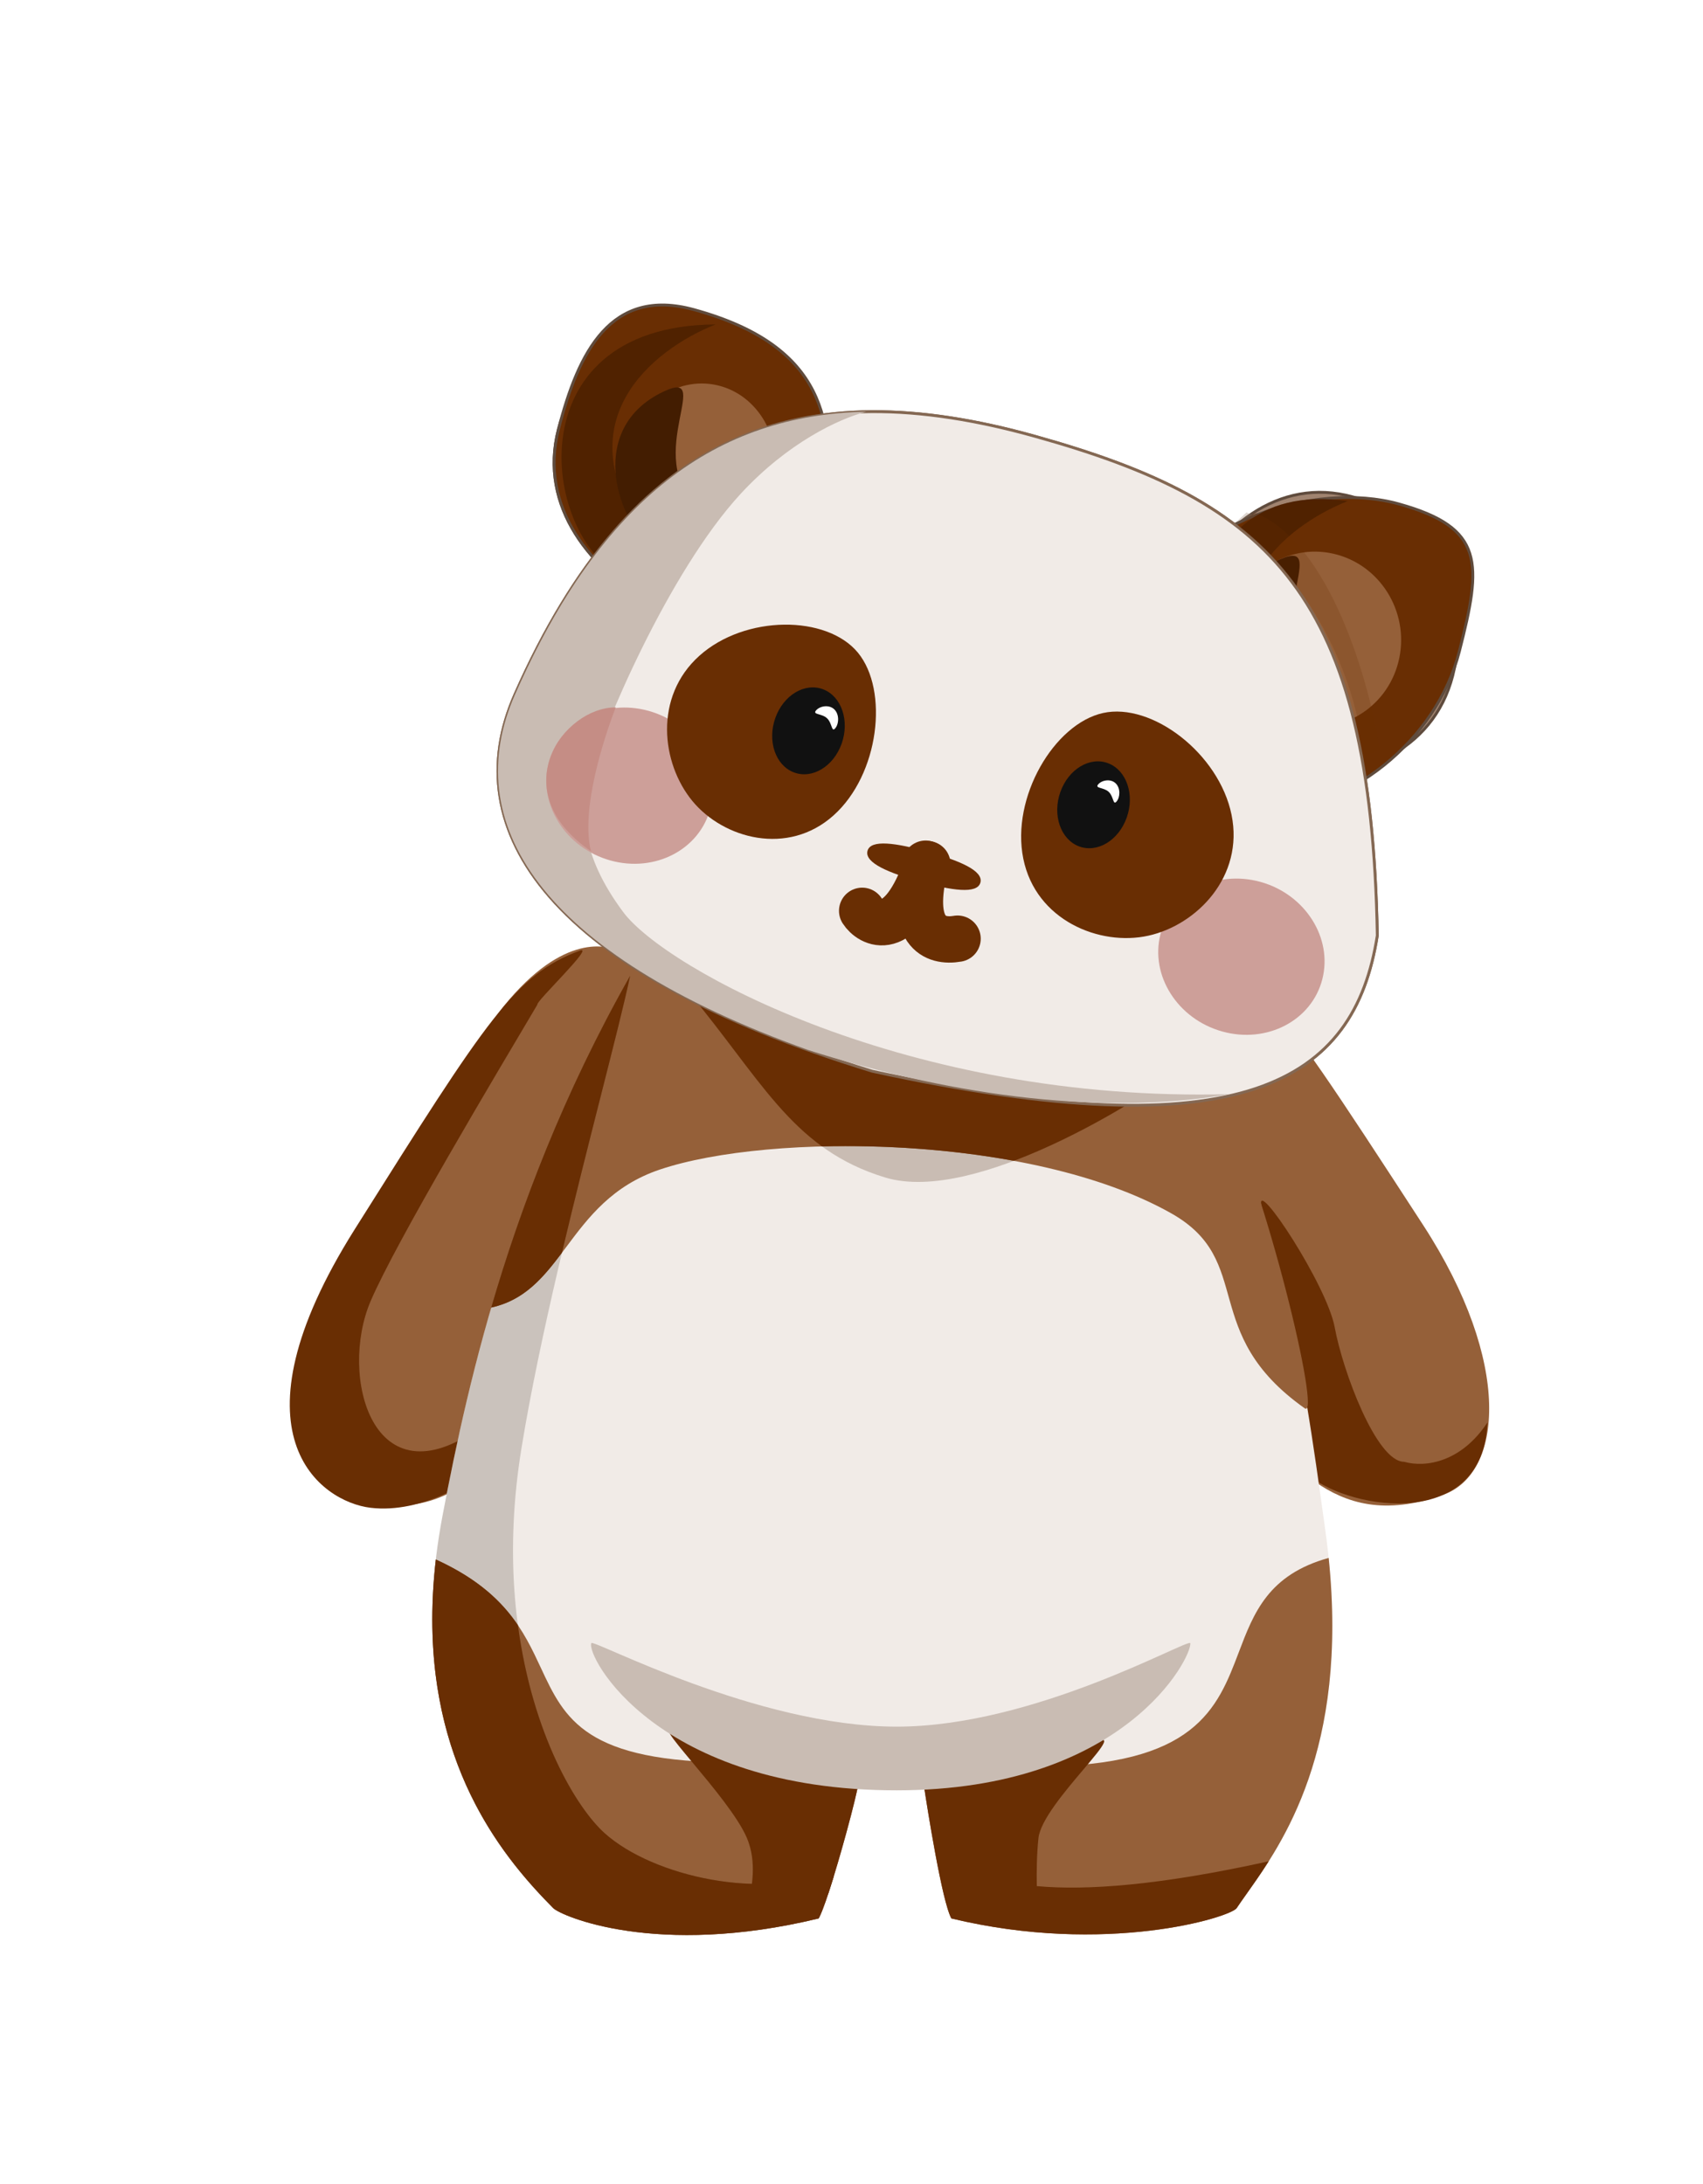 <svg width="595" height="763" viewBox="0 0 595 763" fill="none" xmlns="http://www.w3.org/2000/svg">
<g filter="url(#filter0_d_873_136)">
<path d="M289.333 172.348C282.361 199.491 255.614 215.599 229.593 208.326C206.304 195.233 188.13 173.153 195.102 146.01C202.074 118.867 228.821 102.759 254.842 110.032C280.863 117.305 290.936 144.263 289.333 172.348Z" fill="#A0836F"/>
<path d="M289.333 172.348C282.361 199.491 255.614 215.599 229.593 208.326C206.304 195.233 188.13 173.153 195.102 146.01C202.074 118.867 228.821 102.759 254.842 110.032C280.863 117.305 290.936 144.263 289.333 172.348Z" stroke="#5F4B3D"/>
<path d="M226.619 184.08C195.946 143.876 227.9 118.054 250.028 109.351C178.301 109.804 189.575 186.173 218.829 198.01C232.662 210.663 257.293 224.284 226.619 184.08Z" fill="#846853"/>
<ellipse cx="26.601" cy="29.177" rx="26.601" ry="29.177" transform="matrix(0.963 0.269 -0.249 0.969 226.078 123.726)" fill="#C6A195"/>
<path d="M230.383 133.532C204.681 146.987 216.103 179.619 228.914 187.729L244.286 173.263C223.514 155.811 251.333 122.566 230.383 133.532Z" fill="#B59084"/>
<path d="M412.737 205.531C405.765 232.674 421.339 260.611 447.523 267.93C474.123 268.78 500.585 259.177 507.557 232.034C514.529 204.89 498.956 176.953 472.772 169.635C446.588 162.316 424.843 180.382 412.737 205.531Z" fill="#A0836F"/>
<path d="M412.737 205.531C405.765 232.674 421.339 260.611 447.523 267.93C474.123 268.78 500.585 259.177 507.557 232.034C514.529 204.89 498.956 176.953 472.772 169.635C446.588 162.316 424.843 180.382 412.737 205.531Z" stroke="#5F4B3D"/>
<path d="M447.722 245.198C417.203 205.015 448.813 179.804 470.87 171.071C406.125 161.767 410.808 247.336 439.944 259.143C453.714 271.785 478.241 285.381 447.722 245.198Z" fill="#846853"/>
<ellipse cx="29.964" cy="30.446" rx="29.964" ry="30.446" transform="matrix(0.963 0.269 -0.249 0.969 438.41 181.755)" fill="#C6A195"/>
<path d="M445.134 192.411C417.671 206.301 430.145 240.551 443.936 249.138L460.316 234.11C437.924 215.682 467.517 181.089 445.134 192.411Z" fill="#B59084"/>
<path d="M481.201 322.825C473.183 374.037 434.563 398.458 304.757 370.247C191.893 335.766 158.918 286.199 179.944 238.622C220.962 145.807 279.625 125.521 361.725 148.469C443.825 171.416 479.074 203.278 481.201 322.825Z" fill="#A0836F"/>
<path d="M481.201 322.825C473.183 374.037 434.563 398.458 304.757 370.247C191.893 335.766 158.918 286.199 179.944 238.622C220.962 145.807 279.625 125.521 361.725 148.469C443.825 171.416 479.074 203.278 481.201 322.825Z" stroke="#846853"/>
<path d="M301.682 140.907C301.523 140.907 301.361 140.908 301.198 140.909C294.383 141.081 278.532 147.119 258.783 168.506C233.492 195.894 210.107 251.397 206.35 266.019C202.836 279.7 202.598 294.296 217.731 314.654C232.423 334.42 317.168 381.304 429.59 378.269C355.341 391.24 264.422 357.03 220.896 332.401C177.369 307.772 173.308 274.379 175.911 256.045C178.514 237.711 201.072 196.363 227.849 168.657C249.053 146.718 285.252 141.037 301.198 140.909C301.365 140.905 301.526 140.905 301.682 140.907Z" fill="#846853"/>
<ellipse cx="34.856" cy="31.714" rx="34.856" ry="31.714" transform="matrix(0.963 0.269 -0.249 0.969 294.684 271.958)" fill="#C6AA95"/>
<path d="M342.538 304.326C341.465 308.503 332.363 307.079 321.467 304.033C310.57 300.987 302.005 297.474 303.079 293.297C304.152 289.119 313.253 290.544 324.15 293.589C335.046 296.635 343.611 300.148 342.538 304.326Z" fill="#5F4B3D"/>
<path d="M383.271 280.911C389.859 278.778 405.326 277.536 414.485 289.636" stroke="#5F4B3D" stroke-width="16.2" stroke-linecap="round"/>
<path d="M251.933 244.199C258.521 242.065 273.988 240.823 283.147 252.923" stroke="#5F4B3D" stroke-width="16.2" stroke-linecap="round"/>
<path d="M331.966 325.831C326.204 324.22 317.242 321.715 323.396 297.756" stroke="#5F4B3D" stroke-width="16.2" stroke-linecap="round"/>
<path d="M302.519 317.596C308.511 319.271 317.832 321.876 323.986 297.917" stroke="#5F4B3D" stroke-width="16.2" stroke-linecap="round"/>
<ellipse cx="29.353" cy="26.957" rx="29.353" ry="26.957" transform="matrix(0.963 0.269 -0.249 0.969 412.162 296.231)" fill="#CD9F99"/>
<ellipse cx="7.869" cy="10.343" rx="7.869" ry="10.343" transform="matrix(-0.614 0.779 0.765 0.657 288.551 220.545)" fill="#C6AA95"/>
<ellipse cx="7.869" cy="10.343" rx="7.869" ry="10.343" transform="matrix(0.159 0.995 -0.977 0.17 392.246 249.532)" fill="#C6AA95"/>
<ellipse cx="29.353" cy="26.957" rx="29.353" ry="26.957" transform="matrix(0.963 0.269 -0.249 0.969 198.373 236.473)" fill="#CD9F99"/>
<path d="M215.131 243.14C210.945 253.919 202.824 278.914 206.472 293.395C175.742 272.369 196.717 243.114 215.131 243.14Z" fill="#C58D85"/>
<path d="M473.955 260.174C468.802 216.89 442.501 188.765 429.995 180.112L435.51 175.024C462.026 185.382 475.99 234.959 479.418 258.018L473.955 260.174Z" fill="#927763" fill-opacity="0.3"/>
<path d="M212.31 198.894C237.521 164.097 273.779 153.457 288.757 152.487L286.419 145.203C258.491 140.344 222.634 175.996 208.613 194.177L212.31 198.894Z" fill="#927763" fill-opacity="0.3"/>
<path d="M445.294 349.883C440.171 346.324 432.249 348.4 428.929 349.883L407.583 395.111C421.339 432.183 450.986 507.81 459.524 513.741C470.197 521.156 483.716 525.604 504.35 518.19C524.984 510.776 528.541 472.221 497.235 424.027C465.928 375.834 451.698 354.332 445.294 349.883Z" fill="#956039"/>
<path d="M440.707 417.167C442.369 425.255 443.015 442.923 443.477 450.384L457.397 511.611C472.635 523.887 518.282 530.539 519.667 492.989C510.663 506.709 498.196 508.876 490.577 506.709C480.88 506.709 469.105 474.936 466.334 459.772C463.628 444.96 438.629 407.058 440.707 417.167Z" fill="#692E03"/>
<path d="M175.94 347.589C197.266 321.297 212.624 326.641 215.926 328.124C215.926 328.124 220.974 327.296 221.257 329.515C223.923 350.37 175.94 488.015 175.94 488.015C171.941 501.919 172.008 507.81 163.517 513.741C152.903 521.156 139.459 525.604 118.939 518.19C98.419 510.775 94.881 472.221 126.015 424.027C157.149 375.833 170.989 353.693 175.94 347.589Z" fill="#956039"/>
<path d="M129.457 450.656C138.341 429.852 173.647 370.806 187.759 346.969C187.065 346.006 208.04 326.12 202.595 328.124C180.028 336.433 170.192 352.047 124.512 424.566L123.956 425.449C78.785 497.159 112.014 520.68 129.457 522.774C147.503 524.941 166.038 513.108 170.203 508.051C177.606 494.568 183.755 483.078 167.631 494.719C130.151 521.776 118.352 476.66 129.457 450.656Z" fill="#692E03"/>
<path d="M154.612 525.555C163.826 476.969 179.937 404.594 225.254 328.125C270.572 251.655 385.358 291.722 411.857 348.98C449.038 429.32 454.273 467.198 462.998 530.33L463.096 531.041C474.289 612.024 443.143 646.008 432.069 662.639C429.94 665.835 386.388 679.269 332.401 666.254C329.078 660.47 323.634 625.521 322.711 619.255C315.513 620.412 301.485 619.737 299.87 619.255C298.947 625.521 289.35 660.47 286.027 666.254C229.272 679.992 195.962 665.343 193.281 662.639C173.209 642.393 140.077 602.2 154.612 525.555Z" fill="#F1EBE7"/>
<path d="M309.227 407.375C277.238 397.642 266.575 374.006 241.25 343.418C354.544 386.52 399.862 378.177 399.862 378.177C399.862 378.177 341.216 417.107 309.227 407.375Z" fill="#C9BCB3"/>
<path d="M230.586 404.594C197.222 415.809 197.264 449.086 169.273 453.257C187.624 397.762 211.873 329.616 225.254 323.953L426.518 379.568C442.513 411.546 461.794 492.229 455.841 488.016C418.521 461.599 438.788 436.572 409.191 419.888C360.083 392.205 269.054 391.663 230.586 404.594Z" fill="#956039"/>
<path fill-rule="evenodd" clip-rule="evenodd" d="M354.263 401.563C332.139 397.484 308.596 395.977 287.189 396.528C275.628 388.128 266.971 376.708 256.69 363.145C252.02 356.984 247.015 350.382 241.25 343.418C354.544 386.52 399.862 378.177 399.862 378.177C399.862 378.177 378.342 392.463 354.263 401.563Z" fill="#692E03"/>
<path fill-rule="evenodd" clip-rule="evenodd" d="M299.689 620.298C298.076 628.681 289.197 660.736 286.027 666.254C229.272 679.993 195.962 665.344 193.281 662.639C174.588 643.784 144.568 607.63 152.271 540.844C176.45 551.869 183.034 565.983 188.971 578.712C197.317 596.603 204.387 611.758 257.243 611.758C273.723 622.615 287.498 621.378 296.847 620.539C297.845 620.449 298.793 620.364 299.689 620.298Z" fill="#956039"/>
<path fill-rule="evenodd" clip-rule="evenodd" d="M464.216 540.293C471.151 607.448 448.017 640.062 435.631 657.523C434.304 659.394 433.1 661.092 432.07 662.639C429.941 665.835 386.388 679.269 332.402 666.254C329.205 660.689 324.045 628.134 322.836 620.09C342.315 619.854 357.353 615.403 362.542 613.148C417.667 613.148 425.371 592.854 432.813 573.249C438.021 559.529 443.101 546.146 464.216 540.293Z" fill="#956039"/>
<path fill-rule="evenodd" clip-rule="evenodd" d="M443.264 646.288C440.526 650.62 437.898 654.325 435.63 657.523C434.303 659.394 433.099 661.091 432.068 662.639C429.94 665.835 386.387 679.269 332.4 666.254C329.143 660.582 323.845 626.874 322.77 619.654C337.383 618.224 364.947 613.888 379.365 606.224C390.141 600.496 385.575 605.889 378.531 614.208L378.531 614.208C372.052 621.86 363.476 631.987 362.815 638.214C362.237 643.66 362.139 649.709 362.242 654.954C379.774 656.57 405.448 654.648 443.264 646.288Z" fill="#692E03"/>
<path fill-rule="evenodd" clip-rule="evenodd" d="M220.153 336.93C178.707 410.127 163.472 478.838 154.612 525.555C140.077 602.2 173.209 642.393 193.281 662.639C195.962 665.343 229.272 679.992 286.027 666.254C287.218 664.18 289.216 658.358 291.331 651.453L291.129 649.312C266.875 660.161 228.274 651.699 211.296 636.51C196.743 623.491 170.41 574.309 182.191 501.982C188.53 463.063 200.762 414.884 209.955 378.679C214.404 361.155 218.141 346.436 220.153 336.93Z" fill="#2F1E12" fill-opacity="0.2"/>
<path fill-rule="evenodd" clip-rule="evenodd" d="M171.637 452.822C181.892 417.666 196.896 378.005 220.153 336.93C218.141 346.436 214.404 361.155 209.955 378.679L209.955 378.679C205.762 395.195 200.935 414.203 196.325 433.688C189.691 442.491 183.162 450.285 171.637 452.822Z" fill="#692E03"/>
<path fill-rule="evenodd" clip-rule="evenodd" d="M180.942 563.769C175.439 555.652 167.217 547.658 152.273 540.844C151.427 548.176 151.036 555.14 151.035 561.752C151.025 615.36 176.642 645.854 193.283 662.639C195.964 665.343 229.274 679.992 286.029 666.254C286.116 666.103 286.207 665.933 286.302 665.743C287.511 663.328 289.372 657.856 291.333 651.453L291.131 649.312C266.877 660.161 228.276 651.699 211.298 636.51C201.393 627.649 186.03 602.033 180.942 563.769Z" fill="#692E03"/>
<path fill-rule="evenodd" clip-rule="evenodd" d="M302.411 619.57C301.124 619.469 300.216 619.358 299.872 619.255C299.172 624.006 293.485 645.247 289.328 657.762C276.968 661.212 265.888 663.457 260.969 663.562C261.091 662.9 261.253 662.143 261.432 661.304C262.615 655.76 264.558 646.658 260.969 638.174C257.86 630.826 248.732 619.897 241.875 611.686C234.716 603.114 230.031 597.505 237.252 602.025C243.648 606.028 269.688 615.154 302.411 619.57Z" fill="#692E03"/>
<path d="M289.338 172.345C282.365 199.489 255.619 215.597 229.598 208.324C206.309 195.23 188.134 173.151 195.107 146.007C202.079 118.864 213.459 96.223 242.428 104.175C289.338 117.052 290.941 144.261 289.338 172.345Z" fill="#692E03"/>
<path d="M289.338 172.345C282.365 199.489 255.619 215.597 229.598 208.324C206.309 195.23 188.134 173.151 195.107 146.007C202.079 118.864 213.459 96.223 242.428 104.175C289.338 117.052 290.941 144.261 289.338 172.345Z" stroke="#5F4B3D"/>
<path d="M226.625 184.077C195.952 143.874 227.906 118.051 250.033 109.348C178.307 109.801 189.58 186.17 218.835 198.008C232.668 210.66 257.298 224.281 226.625 184.077Z" fill="#502200"/>
<ellipse cx="26.601" cy="29.177" rx="26.601" ry="29.177" transform="matrix(0.963 0.269 -0.249 0.969 226.084 123.723)" fill="#956039"/>
<path d="M230.389 133.53C204.687 146.985 216.109 179.617 228.92 187.727L244.292 173.26C223.52 155.808 251.338 122.563 230.389 133.53Z" fill="#431D01"/>
<path d="M401.227 207.562C393.242 238.649 410.909 270.597 440.687 278.92C470.952 279.838 501.87 254.729 509.855 223.642C517.84 192.555 518.613 180.418 488.834 172.095C459.055 163.771 415.05 178.747 401.227 207.562Z" fill="#692E03"/>
<path d="M401.227 207.562C393.242 238.649 410.909 270.597 440.687 278.92C470.952 279.838 501.87 254.729 509.855 223.642C517.84 192.555 518.613 180.418 488.834 172.095C459.055 163.771 415.05 178.747 401.227 207.562Z" stroke="#5F4B3D"/>
<path d="M447.728 245.196C417.209 205.013 448.818 179.802 470.876 171.069C406.131 161.764 410.814 247.334 439.95 259.141C453.72 271.782 478.247 285.378 447.728 245.196Z" fill="#502200"/>
<ellipse cx="29.964" cy="30.446" rx="29.964" ry="30.446" transform="matrix(0.963 0.269 -0.249 0.969 438.418 181.752)" fill="#956039"/>
<path d="M445.139 192.414C417.677 206.305 430.151 240.554 443.942 249.141L460.322 234.113C437.93 215.685 467.523 181.092 445.139 192.414Z" fill="#401B01"/>
<path d="M481.207 322.828C473.189 374.04 434.569 398.461 304.762 370.249C191.899 335.769 158.924 286.201 179.949 238.625C220.968 145.81 279.63 125.524 361.731 148.472C443.831 171.419 479.079 203.28 481.207 322.828Z" fill="#F1EBE7"/>
<path d="M481.207 322.828C473.189 374.04 434.569 398.461 304.762 370.249C191.899 335.769 158.924 286.201 179.949 238.625C220.968 145.81 279.63 125.524 361.731 148.472C443.831 171.419 479.079 203.28 481.207 322.828Z" stroke="#846853"/>
<path fill-rule="evenodd" clip-rule="evenodd" d="M282.466 362.878C187.593 328.916 160.38 282.908 179.95 238.625C210.357 169.82 250.461 140.873 302.62 139.849C292.998 142.331 275.2 150.734 258.792 168.503C233.501 195.891 210.115 251.394 206.359 266.016C202.845 279.697 202.607 294.293 217.74 314.651C232.432 334.417 317.177 381.3 429.599 378.266C382.011 386.579 327.172 377.182 282.466 362.878Z" fill="#C9BCB3"/>
<path d="M342.544 304.323C341.471 308.501 332.369 307.076 321.473 304.03C310.576 300.985 302.011 297.471 303.084 293.294C304.158 289.116 313.259 290.541 324.155 293.587C335.052 296.632 343.617 300.145 342.544 304.323Z" fill="#692E03"/>
<path d="M334.551 323.953C326.554 325.343 317.246 321.713 323.4 297.754" stroke="#692E03" stroke-width="16.2" stroke-linecap="round"/>
<path d="M301.229 314.221C303.895 318.392 314.558 325.344 323.992 297.915" stroke="#692E03" stroke-width="16.2" stroke-linecap="round"/>
<ellipse cx="29.353" cy="26.957" rx="29.353" ry="26.957" transform="matrix(0.963 0.269 -0.249 0.969 412.168 296.228)" fill="#CD9F99"/>
<ellipse cx="29.353" cy="26.957" rx="29.353" ry="26.957" transform="matrix(0.963 0.269 -0.249 0.969 198.379 236.471)" fill="#CD9F99"/>
<path d="M215.136 243.136C210.951 253.916 202.83 278.911 206.478 293.392C175.748 272.366 196.723 243.111 215.136 243.136Z" fill="#C58D85"/>
<path d="M476.629 260.171C471.475 216.887 445.175 188.762 432.669 180.11L438.184 175.021C464.7 185.379 478.664 234.956 482.092 258.015L476.629 260.171Z" fill="#692E01" fill-opacity="0.2"/>
<path d="M244.348 225.108C228.38 239.422 231.031 262.646 241.903 275.844C252.776 289.042 275.266 295.188 291.235 280.874C307.203 266.56 310.603 237.207 299.73 224.009C288.858 210.811 260.317 210.794 244.348 225.108Z" fill="#692E03"/>
<path d="M430.287 280.688C434.657 302.172 418.245 319.134 401.21 322.905C384.175 326.676 361.9 317.513 357.53 296.029C353.159 274.545 368.347 248.876 385.382 245.105C402.417 241.334 425.916 259.204 430.287 280.688Z" fill="#692E03"/>
<path d="M313.248 621.489C229.253 621.489 204.574 574.301 206.615 570.046C207.286 568.644 264.374 599.232 313.248 599.243C361.34 599.254 414.553 568.667 415.876 570.046C416.531 574.814 393.197 621.489 313.248 621.489Z" fill="#C9BCB3"/>
<ellipse cx="12.424" cy="15.395" rx="12.424" ry="15.395" transform="matrix(0.933 0.36 -0.334 0.942 276.018 232.359)" fill="#111111"/>
<ellipse cx="12.424" cy="15.395" rx="12.424" ry="15.395" transform="matrix(0.933 0.36 -0.334 0.942 375.615 258.197)" fill="#111111"/>
<path d="M390.108 276.026C388.837 277.508 389.131 274.304 387.358 272.649C385.585 270.995 382.418 271.516 383.689 270.035C384.959 268.553 387.989 267.986 389.761 269.641C391.534 271.295 391.379 274.544 390.108 276.026Z" fill="white"/>
<path d="M291.81 250.454C290.484 251.999 290.79 248.657 288.941 246.931C287.091 245.205 283.787 245.749 285.112 244.203C286.438 242.657 289.599 242.066 291.448 243.792C293.298 245.518 293.136 248.908 291.81 250.454Z" fill="white"/>
</g>
<defs>
<filter id="filter0_d_873_136" x="97.244" y="102.562" width="427.049" height="577.486" filterUnits="userSpaceOnUse" color-interpolation-filters="sRGB">
<feFlood flood-opacity="0" result="BackgroundImageFix"/>
<feColorMatrix in="SourceAlpha" type="matrix" values="0 0 0 0 0 0 0 0 0 0 0 0 0 0 0 0 0 0 127 0" result="hardAlpha"/>
<feOffset dy="4"/>
<feGaussianBlur stdDeviation="2"/>
<feComposite in2="hardAlpha" operator="out"/>
<feColorMatrix type="matrix" values="0 0 0 0 0 0 0 0 0 0 0 0 0 0 0 0 0 0 0.25 0"/>
<feBlend mode="normal" in2="BackgroundImageFix" result="effect1_dropShadow_873_136"/>
<feBlend mode="normal" in="SourceGraphic" in2="effect1_dropShadow_873_136" result="shape"/>
</filter>
</defs>
</svg>
